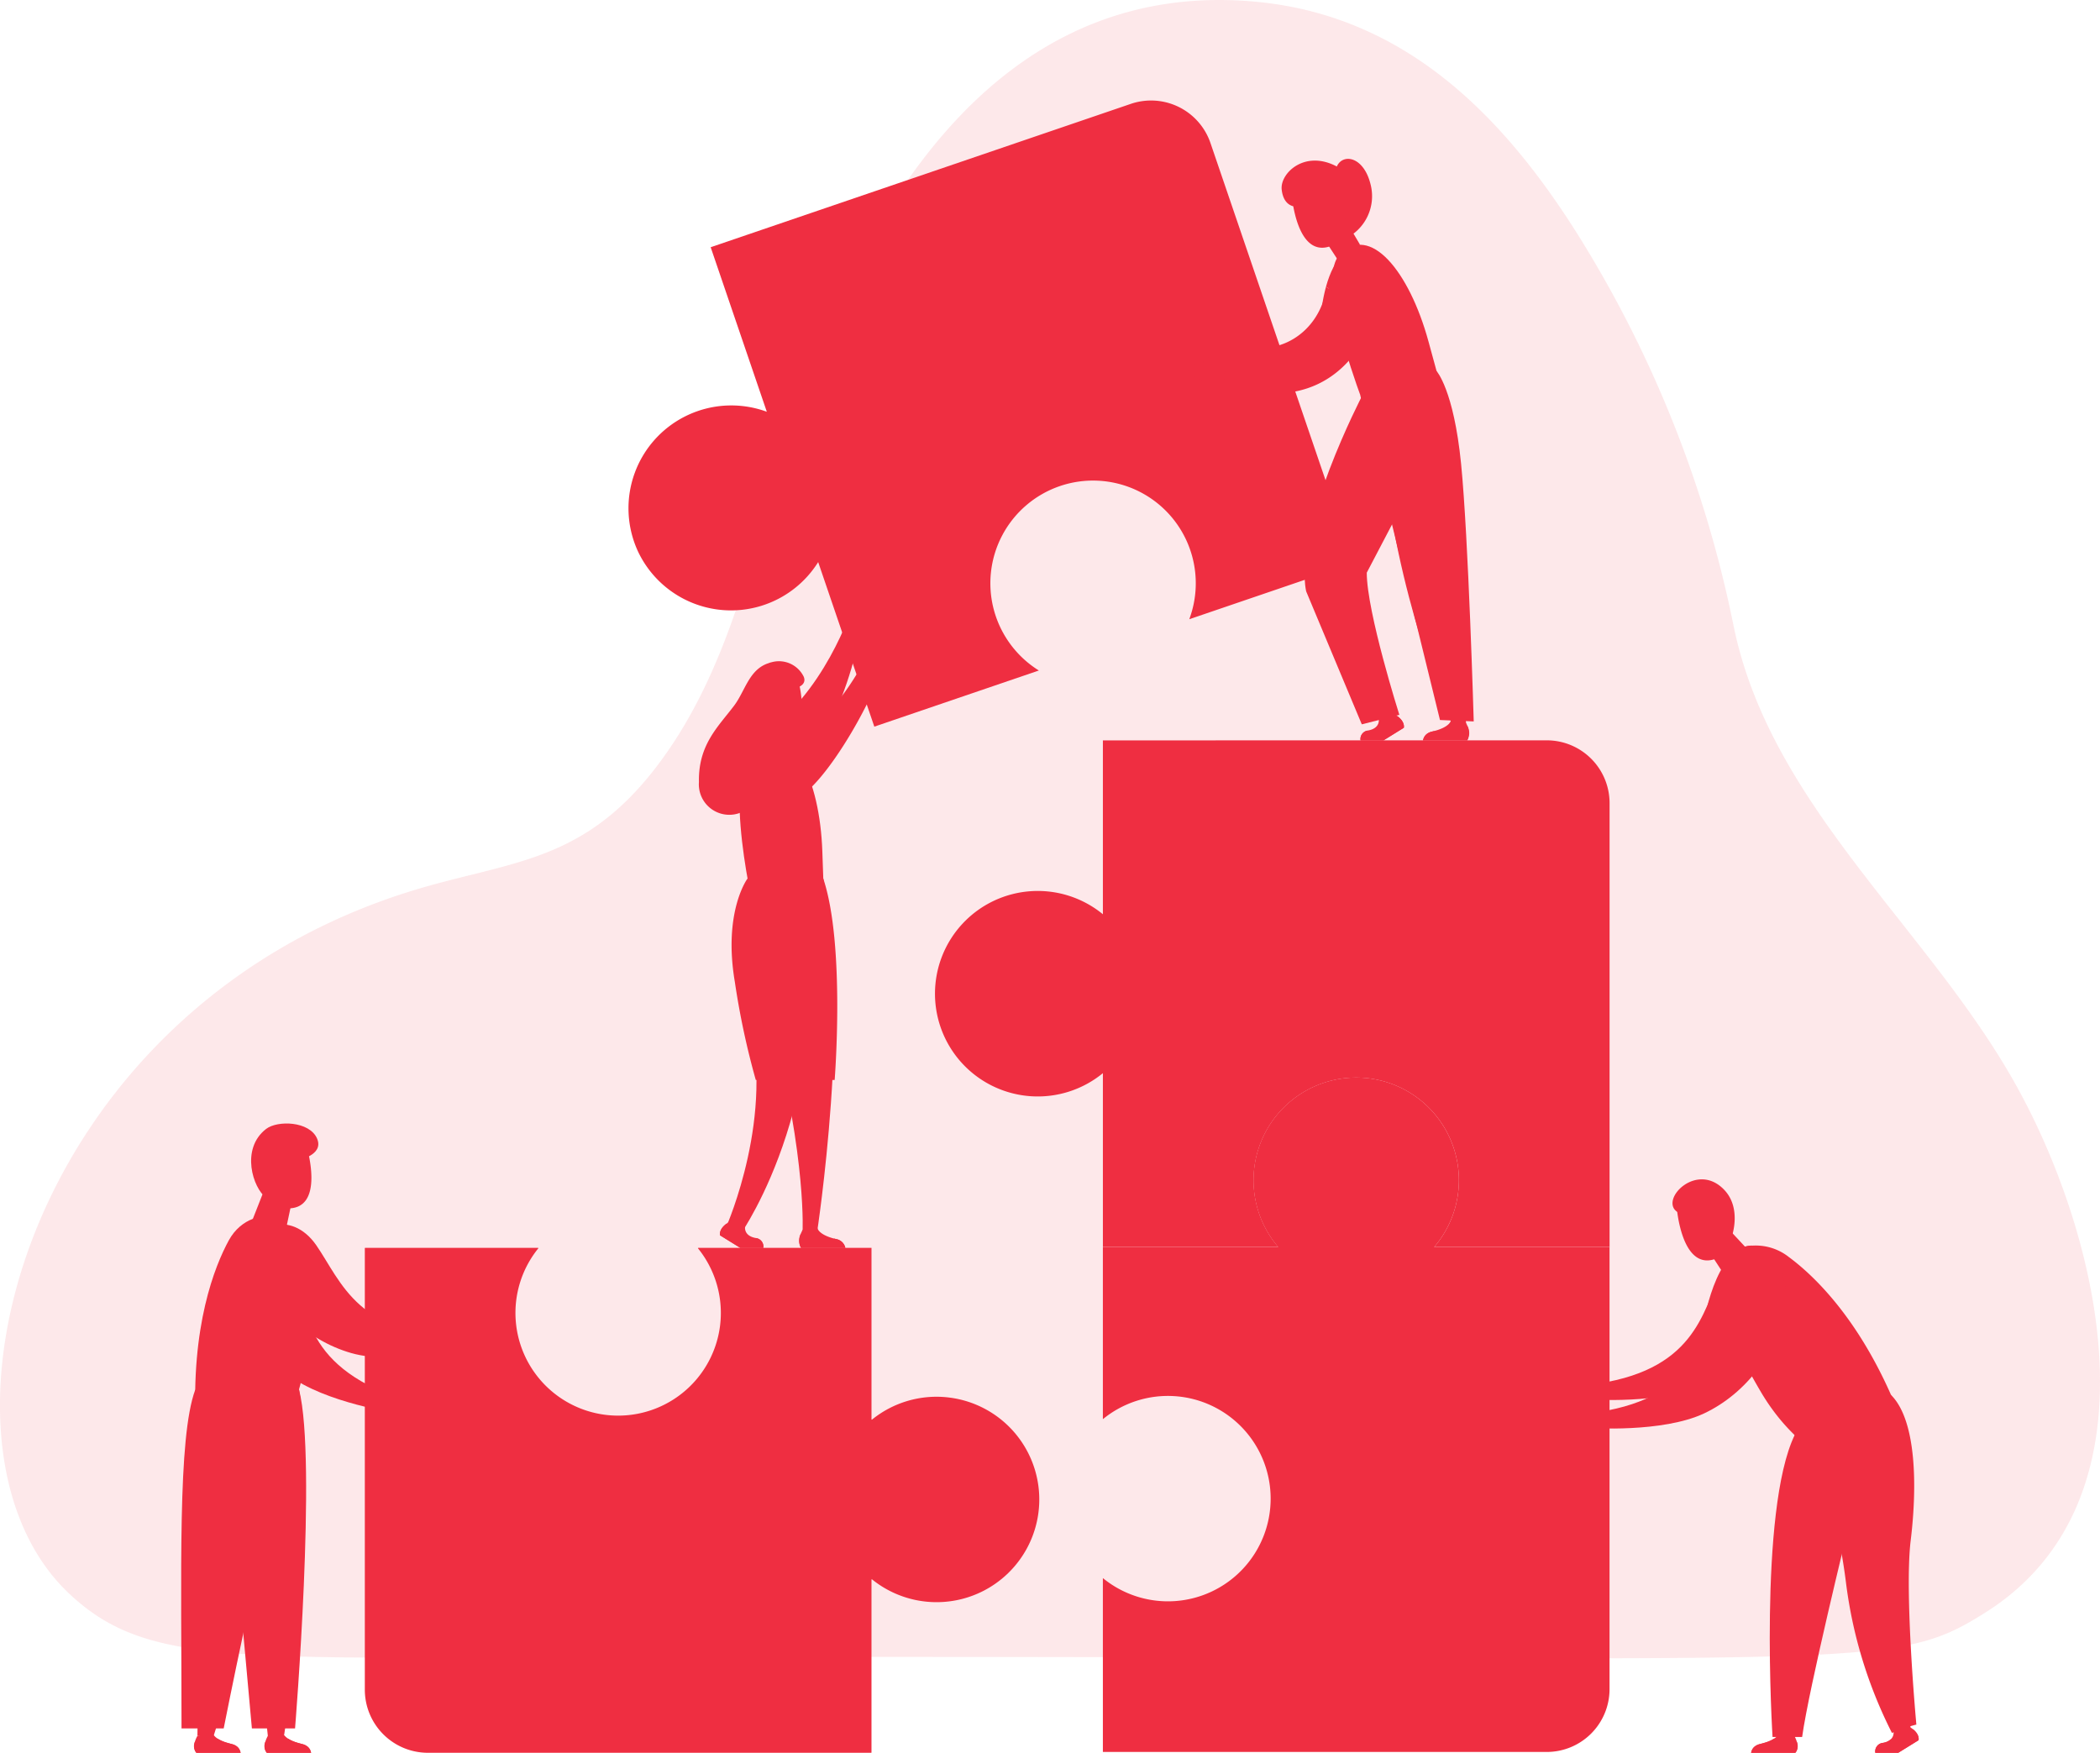 <svg xmlns="http://www.w3.org/2000/svg" width="200.672" height="167.5" viewBox="0 0 200.672 167.5"><defs><style>.a,.b{fill:#ef2e41;}.a{opacity:0.11;}</style></defs><g transform="translate(-21.328 -61.583)"><path class="a" d="M66.8,219.986c-25.272.086-32.467-.086-38.876-6.126-15.2-14.322-4.256-56.584,34.034-67.525,9.161-2.618,16.08-2.626,23.263-13.089,5.634-8.207,7.9-18.119,10.62-27.375,5.825-19.854,18.4-46.517,45.316-44.138,14.3,1.264,23.831,10.781,31.275,22.8a112.249,112.249,0,0,1,14.538,36.782c3.515,17.353,18.743,28.981,27.132,44.194,7.819,14.18,14.167,39.347-3.086,50.192C201.219,221.858,200.059,219.534,66.8,219.986Z" transform="translate(0 0)"/><g transform="translate(38.637 168.947)"><path class="b" d="M97.3,340.113s-6.838,1.647-11.105.428-8.007-4.762-8.946-8.568,3.2-5.206,5.6-1.746,4.036,8.98,14.219,8.5Z" transform="translate(-69.943 -318.604)"/><path class="b" d="M121.649,351.227a2.881,2.881,0,0,1,1.383-.819c.7-.093,1.286-.07,1.286.164s-1.149.28-1.334.538c1.147.211,2.082-.444,2.433-.07s-.639,2.091-4.06,1.56" transform="translate(-94.774 -331.011)"/><path class="b" d="M156.5,347.64a9.793,9.793,0,0,0-7.252,2.12.032.032,0,0,1-.052-.025V333.351H132.647a.031.031,0,0,0-.025.052,9.814,9.814,0,1,1-15.271,0,.031.031,0,0,0-.025-.052H100.812a.033.033,0,0,0-.033.032v42.191a6.028,6.028,0,0,0,6.028,6.028h42.355a.033.033,0,0,0,.033-.032V365.055a.032.032,0,0,1,.052-.025A9.815,9.815,0,1,0,156.5,347.64Z" transform="translate(-83.226 -321.466)"/><path class="b" d="M77.446,313.359c-1.253-.906-2.472-4.666,0-6.572,1.091-.841,4.14-.75,4.867.91s-2,2.115-2,2.115S77.3,310.892,77.446,313.359Z" transform="translate(-69.327 -306.266)"/><path class="b" d="M70.594,366.867s-1.6,2.184,1.2,11.379c1.081,4.8,2.534,18.777,2.534,18.777l1.552-.247s3.365-21.41,1.37-33.271Z" transform="translate(-66.03 -338.389)"/><path class="b" d="M67.04,328.791c-1.333,2.445-3.648,8.161-3.149,17.76.459,8.954,9.4,3.952,10.485-6.858s-1.074-12.069-2.655-12.921C70.485,326.106,68.205,326.653,67.04,328.791Z" transform="translate(-62.485 -317.624)"/><path class="b" d="M82.093,311.085s1.952,6.33-2.046,5.982c-2.292-.412-1.774-2.289-1.774-2.289-1.346-.054-1.038-2.473.581-1.576l.2-1.862A4.942,4.942,0,0,0,82.093,311.085Z" transform="translate(-70.121 -308.97)"/><path class="b" d="M77.576,319.5l-1.392,3.54,3.317.47.807-3.808Z" transform="translate(-69.423 -313.693)"/><path class="b" d="M62.732,367.946s-1.6,3.04.065,12.506c.493,4.9.244,18.946.244,18.946l1.57-.058s4.955-15.128,4.408-27.143Z" transform="translate(-61.485 -340.882)"/><path class="b" d="M87.839,346.726s-6.965-.975-10.488-3.675-5.7-7.367-5.18-11.252,4.884-3.671,5.853.43.461,9.835,10.109,13.125Z" transform="translate(-67.127 -319.032)"/><path class="b" d="M65.392,438.992s.066.666,1.831,1.065a1.089,1.089,0,0,1,.832.832H63.827s-.534-.474.1-1.619Z" transform="translate(-62.37 -380.754)"/><path class="b" d="M80.735,438.992s.067.666,1.831,1.065a1.09,1.09,0,0,1,.832.832H79.17s-.533-.474.1-1.619Z" transform="translate(-70.981 -380.754)"/><path class="b" d="M108.271,365.14a2.882,2.882,0,0,1,1.383-.819c.7-.093,1.286-.07,1.286.164s-1.149.28-1.334.538c1.147.211,2.082-.444,2.433-.07s-.639,2.09-4.06,1.559" transform="translate(-87.266 -338.819)"/><path class="b" d="M72.842,380.449l1.466,16.179h4.124s2.1-25.623.387-32.358H78.1Z" transform="translate(-67.547 -338.819)"/><path class="b" d="M62.12,364.27c-1.687,4.6-1.308,17.381-1.308,32.358h4.03c3.289-16.541,6.215-27.837,6.487-32.358Z" transform="translate(-60.775 -338.819)"/><g transform="translate(1.247 58.776)"><path class="b" d="M65.846,440.216l-.183.412-1.982-.093a1,1,0,0,0,.145,1.042h4.228C67.858,440.542,66.839,440.88,65.846,440.216Z" transform="translate(-63.617 -440.216)"/></g><g transform="translate(7.979 58.776)"><path class="b" d="M81.189,440.216l-.183.412-1.982-.093a1,1,0,0,0,.145,1.042H83.4C83.2,440.542,82.182,440.88,81.189,440.216Z" transform="translate(-78.96 -440.216)"/></g></g><path class="b" d="M241.006,222.831v16.615a9.819,9.819,0,1,0,0,15.186v16.614h16.759a9.81,9.81,0,1,1,14.9,0h16.759v-42.42a6,6,0,0,0-5.995-6Z" transform="translate(-114.288 -90.495)"/><g transform="translate(126.717 164.559)"><path class="b" d="M367.384,347.621s7.015.5,11.025-1.4,7.116-6.014,7.416-9.922-4.009-4.61-5.813-.8-2.506,9.521-12.628,10.724Z" transform="translate(-320.929 -316.867)"/><path class="b" d="M359.352,361.833c.351-.374,1.286.281,2.433.07-.186-.257-1.334-.3-1.334-.538s.584-.257,1.286-.164a2.882,2.882,0,0,1,1.382.819l.293,1.372C359.991,363.924,359,362.208,359.352,361.833Z" transform="translate(-316.384 -332.68)"/><path class="b" d="M309.927,312.3v.164H293.168a9.814,9.814,0,1,0-14.9,0H261.512V328.91a9.814,9.814,0,1,1,0,15.186v16.615h42.42a6,6,0,0,0,5.995-6Z" transform="translate(-261.512 -296.266)"/><path class="b" d="M391.238,323.864s.94-2.643-.707-4.405c-2.608-2.79-6.17.848-4.571,2.041A24.12,24.12,0,0,0,391.238,323.864Z" transform="translate(-331.13 -308.704)"/><path class="b" d="M386.469,323.271s.459,6.608,4.064,4.842c1.99-1.211.83-2.774.83-2.774,1.236-.536.078-2.681-1.11-1.261l-.858-1.665A4.938,4.938,0,0,1,386.469,323.271Z" transform="translate(-331.639 -310.94)"/><path class="b" d="M394.454,329.081l2.063,2.217-2.414,2.217-2.125-3.262Z" transform="translate(-334.732 -314.682)"/><path class="b" d="M416.49,372.381s1.368,2.336-2.359,11.2c-1.569,4.664-4.448,18.419-4.448,18.419l-1.564-.289s-1.667-16.971,1.535-28.565Z" transform="translate(-343.546 -338.983)"/><path class="b" d="M398.227,332.913a5.1,5.1,0,0,1,4.189,1c2.342,1.728,7.028,6.081,10.567,15.11,3.307,8.419-7.617,7.316-13.23-2.2s-4.009-11.526-2.806-12.929A2.732,2.732,0,0,1,398.227,332.913Z" transform="translate(-336.862 -316.76)"/><path class="b" d="M427.429,369.782s1.924,1.9.611,11.425c-.311,4.911.459,18.942.459,18.942h-1.571s-5.512-14.933-5.412-26.96Z" transform="translate(-351.307 -337.524)"/><path class="b" d="M367.384,353.834s7.015.5,11.025-1.4,7.116-6.014,7.416-9.922-4.009-4.61-5.813-.8-2.506,9.521-12.628,10.724Z" transform="translate(-320.929 -320.354)"/><path class="b" d="M405.341,438.99s-.067.666-1.831,1.065a1.089,1.089,0,0,0-.832.832h4.228s.533-.474-.1-1.619Z" transform="translate(-340.736 -376.365)"/><path class="b" d="M431.447,437.972s.237.93-.992,1.163a.821.821,0,0,0-.74.949h2.195l1.937-1.2s.2-.684-.939-1.322Z" transform="translate(-355.904 -375.56)"/><path class="b" d="M358.962,368.047c.351-.374,1.286.28,2.433.07-.186-.257-1.334-.3-1.334-.538s.584-.257,1.286-.164a2.885,2.885,0,0,1,1.382.819l.293,1.372C359.6,370.138,358.611,368.421,358.962,368.047Z" transform="translate(-316.165 -336.167)"/><path class="b" d="M414.253,382.939s-3.763,15.319-4.416,20.029h-2.828s-1.372-21.653,2.116-28.853C418.5,378.678,414.253,382.939,414.253,382.939Z" transform="translate(-343.017 -339.956)"/><path class="b" d="M421.383,365.395c2.461,2.462,2.491,8.852,1.873,13.914s.543,17.582.543,17.582a15.215,15.215,0,0,0-2.332.8,43.674,43.674,0,0,1-4.4-14.42c-1.4-11.077-4.9-14.046-4.9-14.046Z" transform="translate(-346.064 -335.062)"/><path class="b" d="M397.927,344.517l-5.948-3.349s.914-7.165,4.118-8.217S402.352,339.434,397.927,344.517Z" transform="translate(-334.732 -316.799)"/><g transform="translate(61.942 63.163)"><path class="b" d="M404.887,440.214l.182.412,1.982-.094a1.007,1.007,0,0,1-.145,1.043h-4.228C402.875,440.54,403.894,440.879,404.887,440.214Z" transform="translate(-402.678 -440.214)"/></g><g transform="translate(73.802 62.275)"><path class="b" d="M433.322,438.191l-1.676,1.213-.432-.271a1.394,1.394,0,0,1-.758.358.82.82,0,0,0-.739.949h2.195l1.937-1.2S433.993,438.734,433.322,438.191Z" transform="translate(-429.707 -438.191)"/></g></g><g transform="translate(81.343 71.183)"><path class="b" d="M194.073,193.713s-2.742,8.624-8.921,12.376c-1.85,1.123-1.848,5.967,2.373,4.56,3.2-1.066,7.589-11.886,7.437-16.935Z" transform="translate(-172.621 -145.336)"/><path class="b" d="M209.238,188.128c-.481-.015-.667,1.039-1.567,1.661-.048-.294.683-1.087.528-1.242s-.559.217-.962.745a2.707,2.707,0,0,0-.374,1.461l.716,1.1C210.2,189.939,209.718,188.143,209.238,188.128Z" transform="translate(-185.467 -142.202)"/><path class="b" d="M316,158.186s-5.676,5.2-4.54,8.906,3.148,12.319,3.148,12.319l-1.452.493s-7.344-10.565-6.533-16.605,5.972-13.485,5.972-13.485S318.906,152.885,316,158.186Z" transform="translate(-241.419 -120.699)"/><path class="b" d="M319.344,217.484s.237.93-.992,1.163a.821.821,0,0,0-.74.949h2.195l1.937-1.2s.2-.685-.94-1.322Z" transform="translate(-247.616 -158.444)"/><path class="b" d="M301.564,116.893c-2.018-1.976-4.453.531-5.919,4.376s-5.929,5.7-10.1,2.848l-.57.938a9.284,9.284,0,0,0,7.115,3.048C298.46,128.174,304.02,119.3,301.564,116.893Z" transform="translate(-229.304 -101.836)"/><path class="b" d="M310.942,147.742s-6.577,12.638-5.359,18.7l5.318,12.714,3.589-.908s-3.114-9.812-3.114-13.584l4.736-9.041Z" transform="translate(-240.786 -119.537)"/><path class="b" d="M277.9,131.318c.433-.275,1.176.591,2.34.671-.116-.3-1.217-.625-1.159-.852s.63-.1,1.286.16a2.88,2.88,0,0,1,1.136,1.136l-.056,1.4C278,133.5,277.464,131.593,277.9,131.318Z" transform="translate(-225.261 -110.151)"/><path class="b" d="M159.072,126.6a9.827,9.827,0,0,0,17.2.976l5.364,15.725,15.724-5.364a9.814,9.814,0,1,1,14.373-4.9l15.724-5.364-13.7-40.148a6,6,0,0,0-7.609-3.738l-40.149,13.7,5.364,15.724A9.826,9.826,0,0,0,159.072,126.6Z" transform="translate(-158.103 -83.462)"/><path class="b" d="M301.815,100.741s-1.193.078-1.375-1.636c-.163-1.538,2.193-3.828,5.269-2.192.556-1.272,2.585-1,3.239,1.763a4.5,4.5,0,0,1-2.454,5.143Z" transform="translate(-237.98 -90.601)"/><path class="b" d="M302.614,102.721s.459,6.608,4.064,4.842c1.99-1.211.83-2.774.83-2.774,1.236-.536.078-2.681-1.11-1.261l-.858-1.665A4.938,4.938,0,0,1,302.614,102.721Z" transform="translate(-239.205 -93.789)"/><path class="b" d="M310.6,108.531l1.643,2.782-1.993,1.652-2.125-3.262Z" transform="translate(-242.297 -97.531)"/><path class="b" d="M316.492,135.123s-7.168-16.288-4.292-19.3,6.652,1.568,8.49,8.3l1.626,5.948Z" transform="translate(-244.202 -101.09)"/><path class="b" d="M322.916,147.013c-1.086,8.913,3.53,24.228,6.22,30.168l1.465.279s-1.619-14.932-1.441-23.719c.146-7.2-1.152-9.021-1.152-9.021Z" transform="translate(-250.507 -117.841)"/><path class="b" d="M333.892,218.5s-.067.666-1.831,1.065a1.088,1.088,0,0,0-.832.832h4.228a1.814,1.814,0,0,0-.1-1.619Z" transform="translate(-255.264 -159.249)"/><path class="b" d="M279.717,140.1c.351-.374,1.286.28,2.433.07-.185-.257-1.334-.3-1.334-.538s.585-.257,1.286-.164a2.882,2.882,0,0,1,1.383.819l.293,1.372C280.356,142.2,279.366,140.479,279.717,140.1Z" transform="translate(-226.317 -114.867)"/><path class="b" d="M317.6,144.738l7.275-2.348s1.637,1.772,2.343,8.837,1.211,24.647,1.211,24.647l-3.226-.136Z" transform="translate(-247.617 -116.533)"/><g transform="translate(56.826 14.103)"><path class="b" d="M314.3,115.955c-1.942-1.124-3.435.563-4.2,3.352l4.645,2.8C315.74,119.391,315.7,116.763,314.3,115.955Z" transform="translate(-300.233 -115.603)"/><path class="b" d="M297.479,124.045a15.637,15.637,0,0,0-.447,2.354c-.467,4.089-4.331,6.992-9.081,5.263l-.341,1.118c2.682,2.036,11.142,3.294,14.514-5.935Z" transform="translate(-287.61 -120.341)"/></g><g transform="translate(69.987 58.836)"><path class="b" d="M318.257,218.943l.075.249h1.349l1.253-.789a.621.621,0,0,1,.2-.854c.77.569.612,1.111.612,1.111l-1.937,1.2h-2.195A.808.808,0,0,1,318.257,218.943Z" transform="translate(-317.604 -217.549)"/></g><g transform="translate(75.965 59.802)"><path class="b" d="M332.312,220.206l.086.243h2.453a1.1,1.1,0,0,1,.633-.7,1.389,1.389,0,0,1-.027,1.35h-4.228C331.364,220.39,331.965,220.3,332.312,220.206Z" transform="translate(-331.229 -219.751)"/></g><path class="b" d="M186.54,252.951h-4.573s-3.468,2.51-.39,13.078c2.724,9.348-2.011,20.106-2.011,20.106l1.362.737S190.663,272.983,186.54,252.951Z" transform="translate(-170.148 -178.581)"/><path class="b" d="M188.725,207.571s2.222,6.241-1.788,6.064c-2.308-.314-1.87-2.211-1.87-2.211-1.347,0-1.143-2.426.513-1.6l.12-1.868A4.94,4.94,0,0,0,188.725,207.571Z" transform="translate(-172.738 -153.113)"/><path class="b" d="M185.02,216.922,184.1,221.3l2.74-.5.6-3.8Z" transform="translate(-172.691 -158.361)"/><path class="b" d="M183.935,239.923s-3.5-14.161,0-16.437,6.114,3.054,6.358,10.025l.216,6.162Z" transform="translate(-171.727 -161.746)"/><path class="b" d="M199.784,195.22s-2.883,9.067-9.4,12.651a3.736,3.736,0,0,0-1.607,1.817c-.852,2.024,1.16,3.909,2.759,3.058,2.975-1.584,9.322-12.477,9.169-17.526Z" transform="translate(-175.206 -146.182)"/><path class="b" d="M192.369,252.951h-5.8s-1.935,3.184.875,13.948c3.38,12.943,2.945,19.973,2.945,19.973h1.372S195.128,265.061,192.369,252.951Z" transform="translate(-173.717 -178.581)"/><path class="b" d="M197.131,329.038s.067.666,1.831,1.065a1.089,1.089,0,0,1,.832.832h-4.228s-.478-.594.154-1.738Z" transform="translate(-179.031 -221.282)"/><path class="b" d="M180.527,328.019s-.237.929.992,1.162a.821.821,0,0,1,.739.949h-2.195l-1.937-1.2s-.2-.684.94-1.322Z" transform="translate(-169.333 -220.477)"/><path class="b" d="M216.486,189.464c-.481-.015-.667,1.039-1.568,1.661-.048-.294.684-1.087.528-1.242s-.559.217-.962.745a2.7,2.7,0,0,0-.374,1.46l.716,1.105C217.449,191.275,216.966,189.48,216.486,189.464Z" transform="translate(-189.535 -142.951)"/><path class="b" d="M182.162,252.951s-2.338,3.161-1.2,9.87a75,75,0,0,0,2,9.365H190.5s1.023-12.91-1.086-19.235Z" transform="translate(-170.756 -178.581)"/><path class="b" d="M180.48,205.72a2.633,2.633,0,0,1,3.079,1.4c.59,1.578-3.522,1.305-3.522,1.305s.948,2.578-.591,4.3.842,3.691-.466,6.087a2.911,2.911,0,0,1-5.442-1.647c-.072-3.581,1.862-5.3,3.365-7.3,1.061-1.412,1.426-3.481,3.318-4.065C180.305,205.761,180.392,205.739,180.48,205.72Z" transform="translate(-166.764 -152.036)"/><g transform="translate(8.781 107.338)"><path class="b" d="M181.616,329.479l-.075.249h-1.349l-1.253-.789a.621.621,0,0,0-.2-.853c-.77.569-.612,1.111-.612,1.111l1.937,1.2h2.195A.808.808,0,0,0,181.616,329.479Z" transform="translate(-178.115 -328.085)"/></g><g transform="translate(16.363 108.303)"><path class="b" d="M198.963,330.8c-.089-.02-.17-.041-.251-.063l-.086.243h-2.453a1.1,1.1,0,0,0-.633-.7,1.39,1.39,0,0,0,.027,1.35H199.8A1.089,1.089,0,0,0,198.963,330.8Z" transform="translate(-195.395 -330.286)"/></g></g></g></svg>
